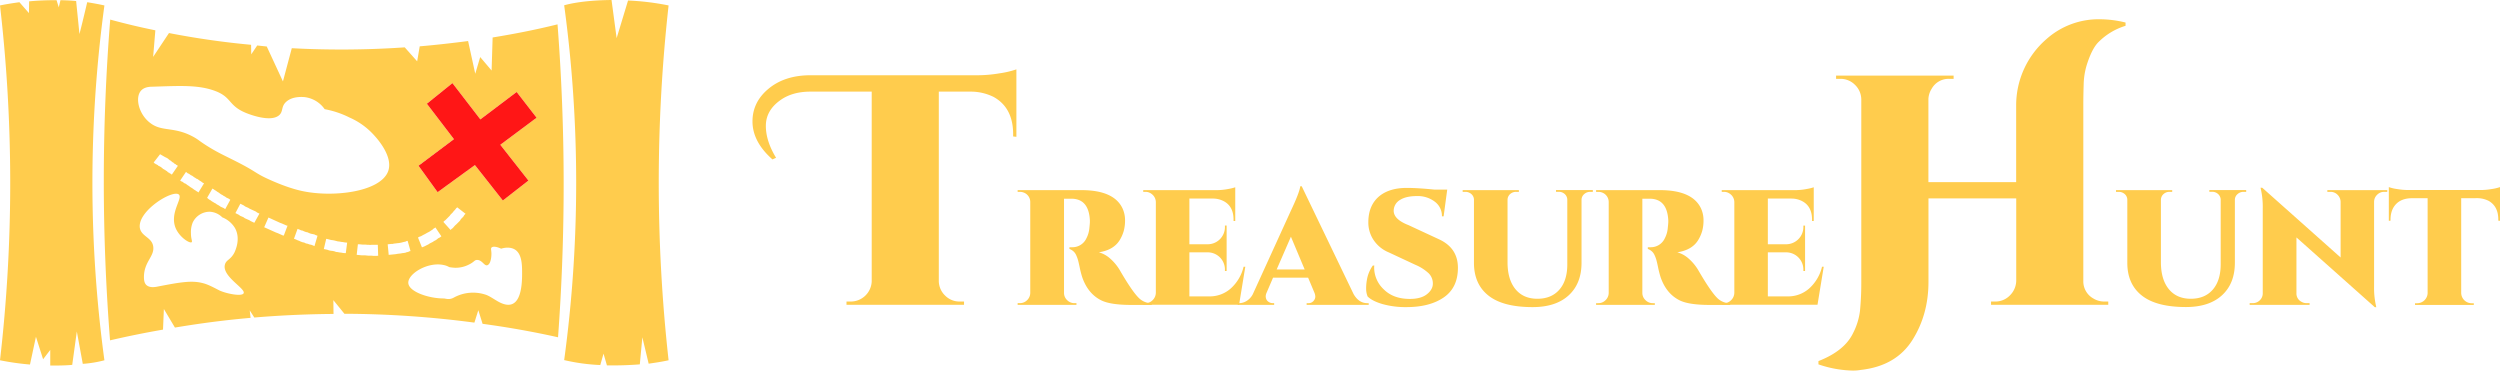 <svg xmlns="http://www.w3.org/2000/svg" xmlns:xlink="http://www.w3.org/1999/xlink" viewBox="0 0 1467.64 217.58"><defs><style>.cls-1{fill:none;}.cls-2,.cls-6{fill:#ffcc4d;}.cls-2,.cls-4{fill-rule:evenodd;}.cls-3{clip-path:url(#clip-path);}.cls-4{fill:#ff1616;}.cls-5{isolation:isolate;}</style><clipPath id="clip-path" transform="translate(0 0.1)"><rect class="cls-1" width="392.5" height="214.5"/></clipPath></defs><g id="Layer_2" data-name="Layer 2"><g id="Layer_1-2" data-name="Layer 1"><path class="cls-2" d="M327.3,14.2c-12.5,3.1-25.2,5.6-38.1,7.7l-.6,19.4-6.7-7.9L279,43.2,274.8,24c-9.4,1.2-18.9,2.3-28.4,3.1l-1.5,8.8-7.3-8.2a543.23,543.23,0,0,1-66.3.5l-5.2,19.5-9.5-20.5-5.6-.6-3.5,5.2-.1-5.6a486.22,486.22,0,0,1-48.2-6.9l-9.3,14,1.3-15.6c-8.9-1.8-17.7-3.9-26.5-6.3a1195.67,1195.67,0,0,0-.1,188.3c10.4-2.4,20.7-4.5,31.1-6.3l.5-12.1,6.5,10.9c14.8-2.5,29.5-4.4,44.4-5.7l-.5-4.4,2.7,4.2c15.6-1.3,31.2-2,46.5-2.1l-.1-8.1,6.5,8a592.77,592.77,0,0,1,76.3,5.2l2.3-7.3,2.5,8c14.8,2,29.5,4.6,44.3,7.9A1224.42,1224.42,0,0,0,327.3,14.2Zm-81.7,125,.8-.4.7-.2.7-.4.7-.4,1-.5,1.4-.8.8-.4.7-.4.7-.5.7-.4.6-.6.7-.4.5-.4,3.5,5.2-.2.2-.7.5-1,.5-.7.6-.7.5-1,.5-.7.5-.8.4-1,.5-.7.5-.8.4-1,.5-.8.4-1.3.5-2.3-5.7ZM143,172.1c-1.1,2-10.1.2-14.2-1.7-3.3-1.7-6.8-3.6-9.8-4.3-6.4-1.7-13.3-.5-25.8,1.9-1.9.4-5.2,1.1-7.3-.8-1.2-1.2-1.4-2.9-1.4-4.8.1-8.8,6-11.8,5.5-17.4-.5-5.8-7-6.1-7.9-11.3-1.5-9.9,19.3-22.7,22.9-19.6,2.5,2.3-5.7,10.8-1.8,19.9,2.4,5.4,8.2,8.9,9.3,8.1.6-.5-.4-1.9-.4-5.1a15.11,15.11,0,0,1,1-6.4,11.07,11.07,0,0,1,10-6.4,11.21,11.21,0,0,1,7.4,3.3,15.29,15.29,0,0,1,7.4,6.2c3.6,6.4.2,13.3-.2,14.3-2.3,4.6-5,4.3-5.7,7.4C130.4,162.3,144.5,169.4,143,172.1ZM90.2,95.3,94,90.4l.2.1.1.2.6.2.1.2.4.1.2.2.5.2.1.2.6.2.2.2.6.2.2.2.5.2.2.2.2.1.4.4.2.1.4.4.5.2.4.4.2.1.4.4.5.2.4.4.5.4.5.2.4.4.5.2.4.4-3.5,5.1-.2-.1-.5-.4-.5-.2-.4-.4-.6-.2-.4-.4-.4-.4-.5-.2-.4-.4-.5-.2-.2-.2-.5-.2-.4-.4-.2-.1-.4-.4-.2-.1-.2-.2-.5-.2-.2-.2-.6-.2-.2-.2-.1-.1-.2-.2-.5-.2-.2-.2-.6-.2-.1-.2-.5-.2-.1-.2ZM105.7,106l3.5-5.2.1.1.5.4.5.4.6.2.7.5.5.4.6.2.7.5.5.4.7.4.7.5.6.2.7.5.7.5.7.4.5.4.7.5.6.2-3.3,5.4-.5-.4-.7-.4-.7-.5-.7-.4-.5-.4-.7-.5-.7-.4-.7-.5-.5-.4-.7-.4-.5-.4-.7-.5-.6-.2-.7-.5-.5-.4-.6-.2-.5-.4Zm15.9,10,3.1-5.4.7.4.7.5.7.4.8.6.7.4.8.6.7.5.8.4.7.5.8.4.8.6,1.5.7.8.6-3,5.5-.8-.6-1.8-.8-.7-.5-.8-.5-.8-.4-.6-.5-.8-.4-.8-.5-.7-.4-.8-.6-.7-.4-.8-.6Zm27.7,14.7-2.1-1-.8-.5-2.7-1.2-.8-.6-1.9-.8-.8-.6-2-1,2.9-5.5,2,1,.8.6,1.8.8.8.5,3.7,1.7.8.6,1.3.6Zm17.3,7.5-.6-.1-2.9-1.3-1.1-.4-6.9-3.1,2.5-5.7,6.8,3.1,1.1.4,2.7,1.2.6.1Zm18,6.2-.8-.4-1.1-.4-1-.2-1.1-.4-1-.2-1-.5-1-.2-1.1-.4-.8-.4-1.1-.4-.8-.4-1.1-.4-.1-.1,2.1-5.8.1.1,1.1.4.8.4,1,.2.8.4,1.1.4,1,.2.8.4,1.1.4,1,.2,1,.2.8.4,1.1.4Zm18.4,4.1h-.5l-1.2-.1-1-.2-1-.1-1-.2-1-.1-1.1-.4-1-.2-1-.1-1-.2-1.1-.4-1-.2-1-.2,1.4-6,1,.2,1.9.5,1,.1,1,.2,1.9.5,1,.1,1,.2,1,.1,1,.2,1,.1h.5Zm19.1,1.5-1,.1h-1.9l-1-.1h-1.9l-1-.1-1-.1h-1.9l-1-.1-1-.1-1-.1.7-6.2h.8l2,.2h1.6l1,.1h.8l1,.1,1-.1h3.5l.2,6.2Zm-44.9-38c-8.8-1.9-18-6.2-19.8-7-7.9-3.6-6.8-4.3-19.3-10.6-6.1-3.1-10.5-5-17.1-9.2-4.5-2.9-4-2.9-6.5-4.4-12-7-19.2-3.2-26.3-8.7C81.4,67,79,56.9,83,52.9c1.3-1.3,3.3-2.1,6.5-2.1,16.1-.5,26.9-1.2,36.8,2.5s7.6,8.6,18.1,12.9c1.7.7,14.3,5.7,19.4,1.4,2.7-2.3,1-5.2,4.4-8.1,3.6-3.1,9-2.7,10.5-2.6A16.78,16.78,0,0,1,190.6,64a54,54,0,0,1,14.6,4.9,41.87,41.87,0,0,1,14.5,10.5c2.4,2.6,11.3,12.9,8.1,21.2C223.1,112.6,195.5,116,177.2,112Zm61,36.2-1,.2-1,.1-1,.2-1.8.2-1,.2-1,.1-1,.1-1,.1-1,.1-.2.1-.6-6.2.1-.1,1-.1,1-.1h.8l.8-.2,1-.1.7-.1,1-.1.7-.1,1-.2,1.5-.4.7-.1.8-.4.6-.1,1.7,6-.6.1-.8.4-1,.2Zm53.5,28.3c-2.4-1.4-4.8-3.1-6.9-3.7a23.5,23.5,0,0,0-18.2,1.7c-2.9,1.7-4.9.6-6.3.6-8.6,0-20.2-3.9-20.6-9-.4-5.4,11.4-12.7,20.8-10.6a10.14,10.14,0,0,1,3.2,1.2,24.29,24.29,0,0,0,3.6.4,17.2,17.2,0,0,0,8.2-2c3-1.5,3-2.6,4.6-2.6,3,0,4.2,3.7,6,3.1s2.4-4.2,2.4-6.7c0-2-.5-3,0-3.6,1-1.1,3.6-.4,5.7.6,1.5-.5,5.1-1.3,8.1.5,3.8,2.4,4.2,8,4.2,13.2C306.6,168.5,305.6,184.9,291.7,176.5Zm-31.4-46.3.4-.5.7-.5.7-.7.6-.6.6-.6.7-.7.5-.7.7-.7.6-.6.6-.8.7-.7.6-.8.7-.7,4.9,3.8-.7.7-.6,1-.7.7-.7.7-.6,1-.7.7-.7.7-.7.7-.8.7-1.3,1.5-.7.5-.6.6Zm49.9-24.3-15,11.7L278.8,96.8l-21.9,15.9L245.7,97.2l20.8-15.6L250.6,60.8l15-12.1L282,70l21.3-16.1L315,69,293.7,84.9Z" transform="translate(0 0.1)"/><g class="cls-3"><path class="cls-2" d="M392.5,211.4a942,942,0,0,1,0-208.3A150.33,150.33,0,0,0,368.7.2L362,22.3,359-.1C348.9,0,338.8.9,331.2,3a772.83,772.83,0,0,1,0,208.3,114.3,114.3,0,0,0,21.2,2.9l1.9-6.7,2,6.9c6.3.1,13-.1,19.3-.6l1.5-15.9,3.7,15.5c4.2-.6,8.1-1.2,11.7-2ZM0,211.4A906.94,906.94,0,0,0,0,3.1c3.3-.7,7.1-1.3,11.4-1.9L17,7.6,17.1.7C22.2.2,27.7,0,33.2,0l1.3,4.2,1-4.2c3.2.1,6.2.2,9.2.5.6,6.2,1.9,18.6,1.9,19.3S49.8,7.2,51.2,1.2c3.7.6,7,1.2,10.1,1.9a772.83,772.83,0,0,0,0,208.3,67.32,67.32,0,0,1-12.7,2.1l-3.5-19-2.7,19.6c-4.2.4-8.6.4-12.9.4v-9.2l-4.2,5.5-4.2-13.2-3.5,16.3A155.12,155.12,0,0,1,0,211.4" transform="translate(0 0.1)"/></g><path class="cls-4" d="M310.2,105.9l-15,11.7L278.8,96.8l-21.9,15.9L245.7,97.2l20.8-15.6L250.6,60.8l15-12.1L282,70l21.3-16.1L315,69,293.7,84.9Z" transform="translate(0 0.1)"/><g class="cls-5"><g class="cls-5"><path class="cls-6" d="M453.47,93.49q-11.72-10.38-11.72-22.3,0-11.14,9-18.84,9.62-8.26,25-8.27H574a78.5,78.5,0,0,0,12.88-1.15,52.8,52.8,0,0,0,9.8-2.31v39.6L594.77,80V78.68q0-15.57-11.53-21.91A30.3,30.3,0,0,0,570,53.69H551.13V165a12,12,0,0,0,3.75,8.46,11.81,11.81,0,0,0,8.56,3.46h2.5v1.92h-69v-1.92h2.5a12.33,12.33,0,0,0,12.3-11.73V53.69h-36q-10.77,0-17.87,5.19-8.26,6-8.27,14.9t6,18.75Z" transform="translate(0 0.1)"/></g><g class="cls-5"><path class="cls-6" d="M658.93,122.13a16.52,16.52,0,0,1,1.54,7,23.62,23.62,0,0,1-.77,6.34,21.58,21.58,0,0,1-2.4,5.43q-3.56,5.77-12.21,7.12a16.59,16.59,0,0,1,6.73,3.75,28.49,28.49,0,0,1,6,7.49q7.2,12.32,11.05,15.86a10.6,10.6,0,0,0,7.31,2.79v1h-12q-12.5,0-17.88-2.79-7.68-3.93-11-13.55a57.62,57.62,0,0,1-1.49-5.86c-.42-2-.77-3.54-1.06-4.47a20.38,20.38,0,0,0-1-2.6,6.67,6.67,0,0,0-1.25-1.87,7.45,7.45,0,0,0-2.69-1.73v-1h1.54a9,9,0,0,0,8.36-5.1,15.87,15.87,0,0,0,1.78-5.81q.33-3.12.33-3.9v-1q-.66-12.69-10.95-12.68h-4.23v55.27a5.76,5.76,0,0,0,1.82,4.27,6,6,0,0,0,4.33,1.78h1.15v1H597.41v-1h1.25a5.93,5.93,0,0,0,4.28-1.73,6,6,0,0,0,1.88-4.23V118.57a5.9,5.9,0,0,0-3.08-5.28,6.48,6.48,0,0,0-3.08-.77h-1.25v-1H635Q653.84,111.56,658.93,122.13Z" transform="translate(0 0.1)"/><path class="cls-6" d="M672.39,177.88a5.84,5.84,0,0,0,4.28-1.78,6.17,6.17,0,0,0,1.87-4.27V118.57a6,6,0,0,0-2.6-4.9,5.74,5.74,0,0,0-3.55-1.15h-1.25v-1h42.58a35.92,35.92,0,0,0,7.35-.68,26.61,26.61,0,0,0,4.09-1v19.8h-1v-.77q0-7.7-5.58-10.77a13.49,13.49,0,0,0-6.44-1.63H698.24v26.82h10.48A10.11,10.11,0,0,0,719.1,132.7v-.38h1V159h-1v-.48a10.1,10.1,0,0,0-10.28-10.48H698.24v25.86h11.83a18.54,18.54,0,0,0,12.4-4.61,24.83,24.83,0,0,0,7.59-12.79h1l-3.65,22.3H671.14v-1Z" transform="translate(0 0.1)"/><path class="cls-6" d="M802.73,177.88h.77v1H767.07v-1h.86a3.83,3.83,0,0,0,3.17-1.3,3.88,3.88,0,0,0,1.06-2.4,6.53,6.53,0,0,0-.48-2.35l-3.75-8.94H747.36l-3.84,8.94a5.71,5.71,0,0,0-.48,2,5,5,0,0,0,.33,1.69,3.49,3.49,0,0,0,1.44,1.63,4.27,4.27,0,0,0,2.36.72H748v1H726.6v-1h.86a8.38,8.38,0,0,0,4.38-1.3,10.09,10.09,0,0,0,3.6-3.89l22.4-49.12q5.08-10.75,5.48-14.32h.86l30.47,63.34Q797.73,177.89,802.73,177.88Zm-53.25-19.8h16.43l-8.07-19.22Z" transform="translate(0 0.1)"/><path class="cls-6" d="M855.88,157.12q0,11.63-8.27,17.35t-22,5.72a49.77,49.77,0,0,1-14-1.78q-6.06-1.78-8.75-4.47a12.07,12.07,0,0,1-.86-4.57,28.38,28.38,0,0,1,.38-4.75,20.2,20.2,0,0,1,3.56-8.85h.86a8.16,8.16,0,0,0-.09,1.25,17.56,17.56,0,0,0,5.62,12.74q5.63,5.63,15.33,5.62,6.54,0,10-2.74c2.33-1.82,3.5-3.91,3.5-6.25a8.35,8.35,0,0,0-2.4-6,26.35,26.35,0,0,0-7.78-5l-15.67-7.31a19.69,19.69,0,0,1-9.61-8.36,18.47,18.47,0,0,1-2.41-9.32q0-10.38,7-15.77,5.86-4.41,15.57-4.42,6.35,0,16.25,1h7.49l-2.11,15.67h-1a10.38,10.38,0,0,0-4.14-8.55A16.42,16.42,0,0,0,831.9,115q-6.39,0-9.9,2.21a7.42,7.42,0,0,0-3.8,5.86q-.39,4.51,5.77,7.69a23.12,23.12,0,0,0,2.79,1.25l18,8.36Q855.88,145.49,855.88,157.12Z" transform="translate(0 0.1)"/><path class="cls-6" d="M935.08,112.52h-1.53a5.14,5.14,0,0,0-3.51,1.3,4.41,4.41,0,0,0-1.59,3.22v37.1q0,12.21-7.54,19.13t-21.2,6.92q-17.3,0-25.85-6.73t-8.56-19.23V117.32a4.48,4.48,0,0,0-1.49-3.46,5.22,5.22,0,0,0-3.6-1.34h-1.54v-1h33v1H890.1a5.11,5.11,0,0,0-3.56,1.3,4.54,4.54,0,0,0-1.53,3.31v36.72q0,10.1,4.61,15.76t12.88,5.68q8.26,0,12.93-5.34t4.66-14.85v-38a4.55,4.55,0,0,0-1.54-3.31,5.1,5.1,0,0,0-3.55-1.3h-1.54v-1h21.62Z" transform="translate(0 0.1)"/><path class="cls-6" d="M998.52,122.13a16.52,16.52,0,0,1,1.54,7,23.62,23.62,0,0,1-.77,6.34,21.58,21.58,0,0,1-2.4,5.43q-3.55,5.77-12.21,7.12a16.59,16.59,0,0,1,6.73,3.75,28.29,28.29,0,0,1,6,7.49q7.21,12.32,11,15.86a10.62,10.62,0,0,0,7.31,2.79v1h-12q-12.5,0-17.87-2.79-7.7-3.93-11-13.55a57.62,57.62,0,0,1-1.49-5.86c-.42-2-.77-3.54-1.06-4.47a19,19,0,0,0-1-2.6,6.67,6.67,0,0,0-1.25-1.87,7.45,7.45,0,0,0-2.69-1.73v-1h1.54a9,9,0,0,0,8.36-5.1,15.87,15.87,0,0,0,1.78-5.81c.22-2.08.34-3.38.34-3.9v-1q-.67-12.69-11-12.68h-4.23v55.27A5.76,5.76,0,0,0,966,176.1a6,6,0,0,0,4.33,1.78h1.15v1H937v-1h1.25a5.91,5.91,0,0,0,4.27-1.73,6,6,0,0,0,1.88-4.23V118.57a5.9,5.9,0,0,0-3.08-5.28,6.47,6.47,0,0,0-3.07-.77H937v-1h37.58Q993.43,111.56,998.52,122.13Z" transform="translate(0 0.1)"/><path class="cls-6" d="M1012,177.88a5.82,5.82,0,0,0,4.28-1.78,6.17,6.17,0,0,0,1.87-4.27V118.57a6,6,0,0,0-2.59-4.9,5.77,5.77,0,0,0-3.56-1.15h-1.25v-1h42.58a36.09,36.09,0,0,0,7.36-.68,26.71,26.71,0,0,0,4.08-1v19.8h-1v-.77q0-7.7-5.58-10.77a13.48,13.48,0,0,0-6.43-1.63h-13.94v26.82h10.47a10.13,10.13,0,0,0,10.39-10.58v-.38h1V159h-1v-.48a10.12,10.12,0,0,0-10.29-10.48h-10.57v25.86h11.82a18.52,18.52,0,0,0,12.4-4.61,24.83,24.83,0,0,0,7.59-12.79h1l-3.65,22.3h-56.23v-1Z" transform="translate(0 0.1)"/></g><g class="cls-5"><path class="cls-6" d="M1171.15,176.92a11.84,11.84,0,0,0,8.74-3.56,12.38,12.38,0,0,0,3.75-8.55V116.36h-51.52v49q0,19-9.23,33.83-9.62,15.57-30.56,17.88a26.49,26.49,0,0,1-4.62.38,65.61,65.61,0,0,1-20.18-3.65v-1.92q15.38-6,20.38-16.53a38.93,38.93,0,0,0,4-12.89,169.81,169.81,0,0,0,.77-17.1V58.11a12,12,0,0,0-3.75-8.45,11.81,11.81,0,0,0-8.55-3.47h-2.5V44.27h69v1.92h-2.5A11.35,11.35,0,0,0,1134,52a12.22,12.22,0,0,0-1.92,6v48.83h51.52V61.57a51.38,51.38,0,0,1,17.69-38.64,46,46,0,0,1,31.53-11.72,63.34,63.34,0,0,1,15,1.92v1.92a37.9,37.9,0,0,0-15.76,9.42q-4,3.86-7.11,13.84a42.91,42.91,0,0,0-1.73,11.44q-.2,6.45-.2,11.82V164.81a11.52,11.52,0,0,0,6,10.38,12.16,12.16,0,0,0,6.35,1.73h2.3v1.92h-68.82v-1.92Z" transform="translate(0 0.1)"/></g><g class="cls-5"><path class="cls-6" d="M1318.65,112.52h-1.54a5.18,5.18,0,0,0-3.51,1.3A4.4,4.4,0,0,0,1312,117v37.1q0,12.21-7.55,19.13t-21.19,6.92q-17.31,0-25.86-6.73t-8.55-19.23V117.32a4.48,4.48,0,0,0-1.49-3.46,5.24,5.24,0,0,0-3.61-1.34h-1.54v-1h33v1h-1.53a5.11,5.11,0,0,0-3.56,1.3,4.55,4.55,0,0,0-1.54,3.31v36.72q0,10.1,4.62,15.76t12.88,5.68q8.27,0,12.92-5.34t4.67-14.85v-38a4.59,4.59,0,0,0-1.54-3.31,5.11,5.11,0,0,0-3.56-1.3H1297v-1h21.63Z" transform="translate(0 0.1)"/><path class="cls-6" d="M1399.68,112.52a5.72,5.72,0,0,0-4.13,1.68,5.78,5.78,0,0,0-1.83,4.09v49.59a47.83,47.83,0,0,0,1,11l.29,1.35h-.87l-46-40.95V172a5.42,5.42,0,0,0,3,5.09,5.66,5.66,0,0,0,2.89.77h1.82v1h-35.18v-1h1.83a5.72,5.72,0,0,0,4.13-1.68,5.58,5.58,0,0,0,1.73-4.18V122.13a47,47,0,0,0-1-10.67l-.29-1.34h1l46,40.94V118.38a6,6,0,0,0-1.83-4.18,5.73,5.73,0,0,0-4.13-1.68h-1.83v-1h35.18v1Z" transform="translate(0 0.1)"/><path class="cls-6" d="M1444.86,116.27v55.65a6.15,6.15,0,0,0,6.15,6h1.25v1h-34.51v-1H1419a6.16,6.16,0,0,0,6.15-5.86V116.27h-9.51q-5.78.09-9,3.41t-3.27,9.08v.68l-1,.09v-19.8a23.22,23.22,0,0,0,4.85,1.15,39.69,39.69,0,0,0,6.49.58h42.58a38.65,38.65,0,0,0,6.44-.58,25.74,25.74,0,0,0,4.91-1.15v19.8l-1-.09v-.68q0-7.78-5.77-11a15.07,15.07,0,0,0-6.63-1.53Z" transform="translate(0 0.1)"/></g></g></g></g></svg>